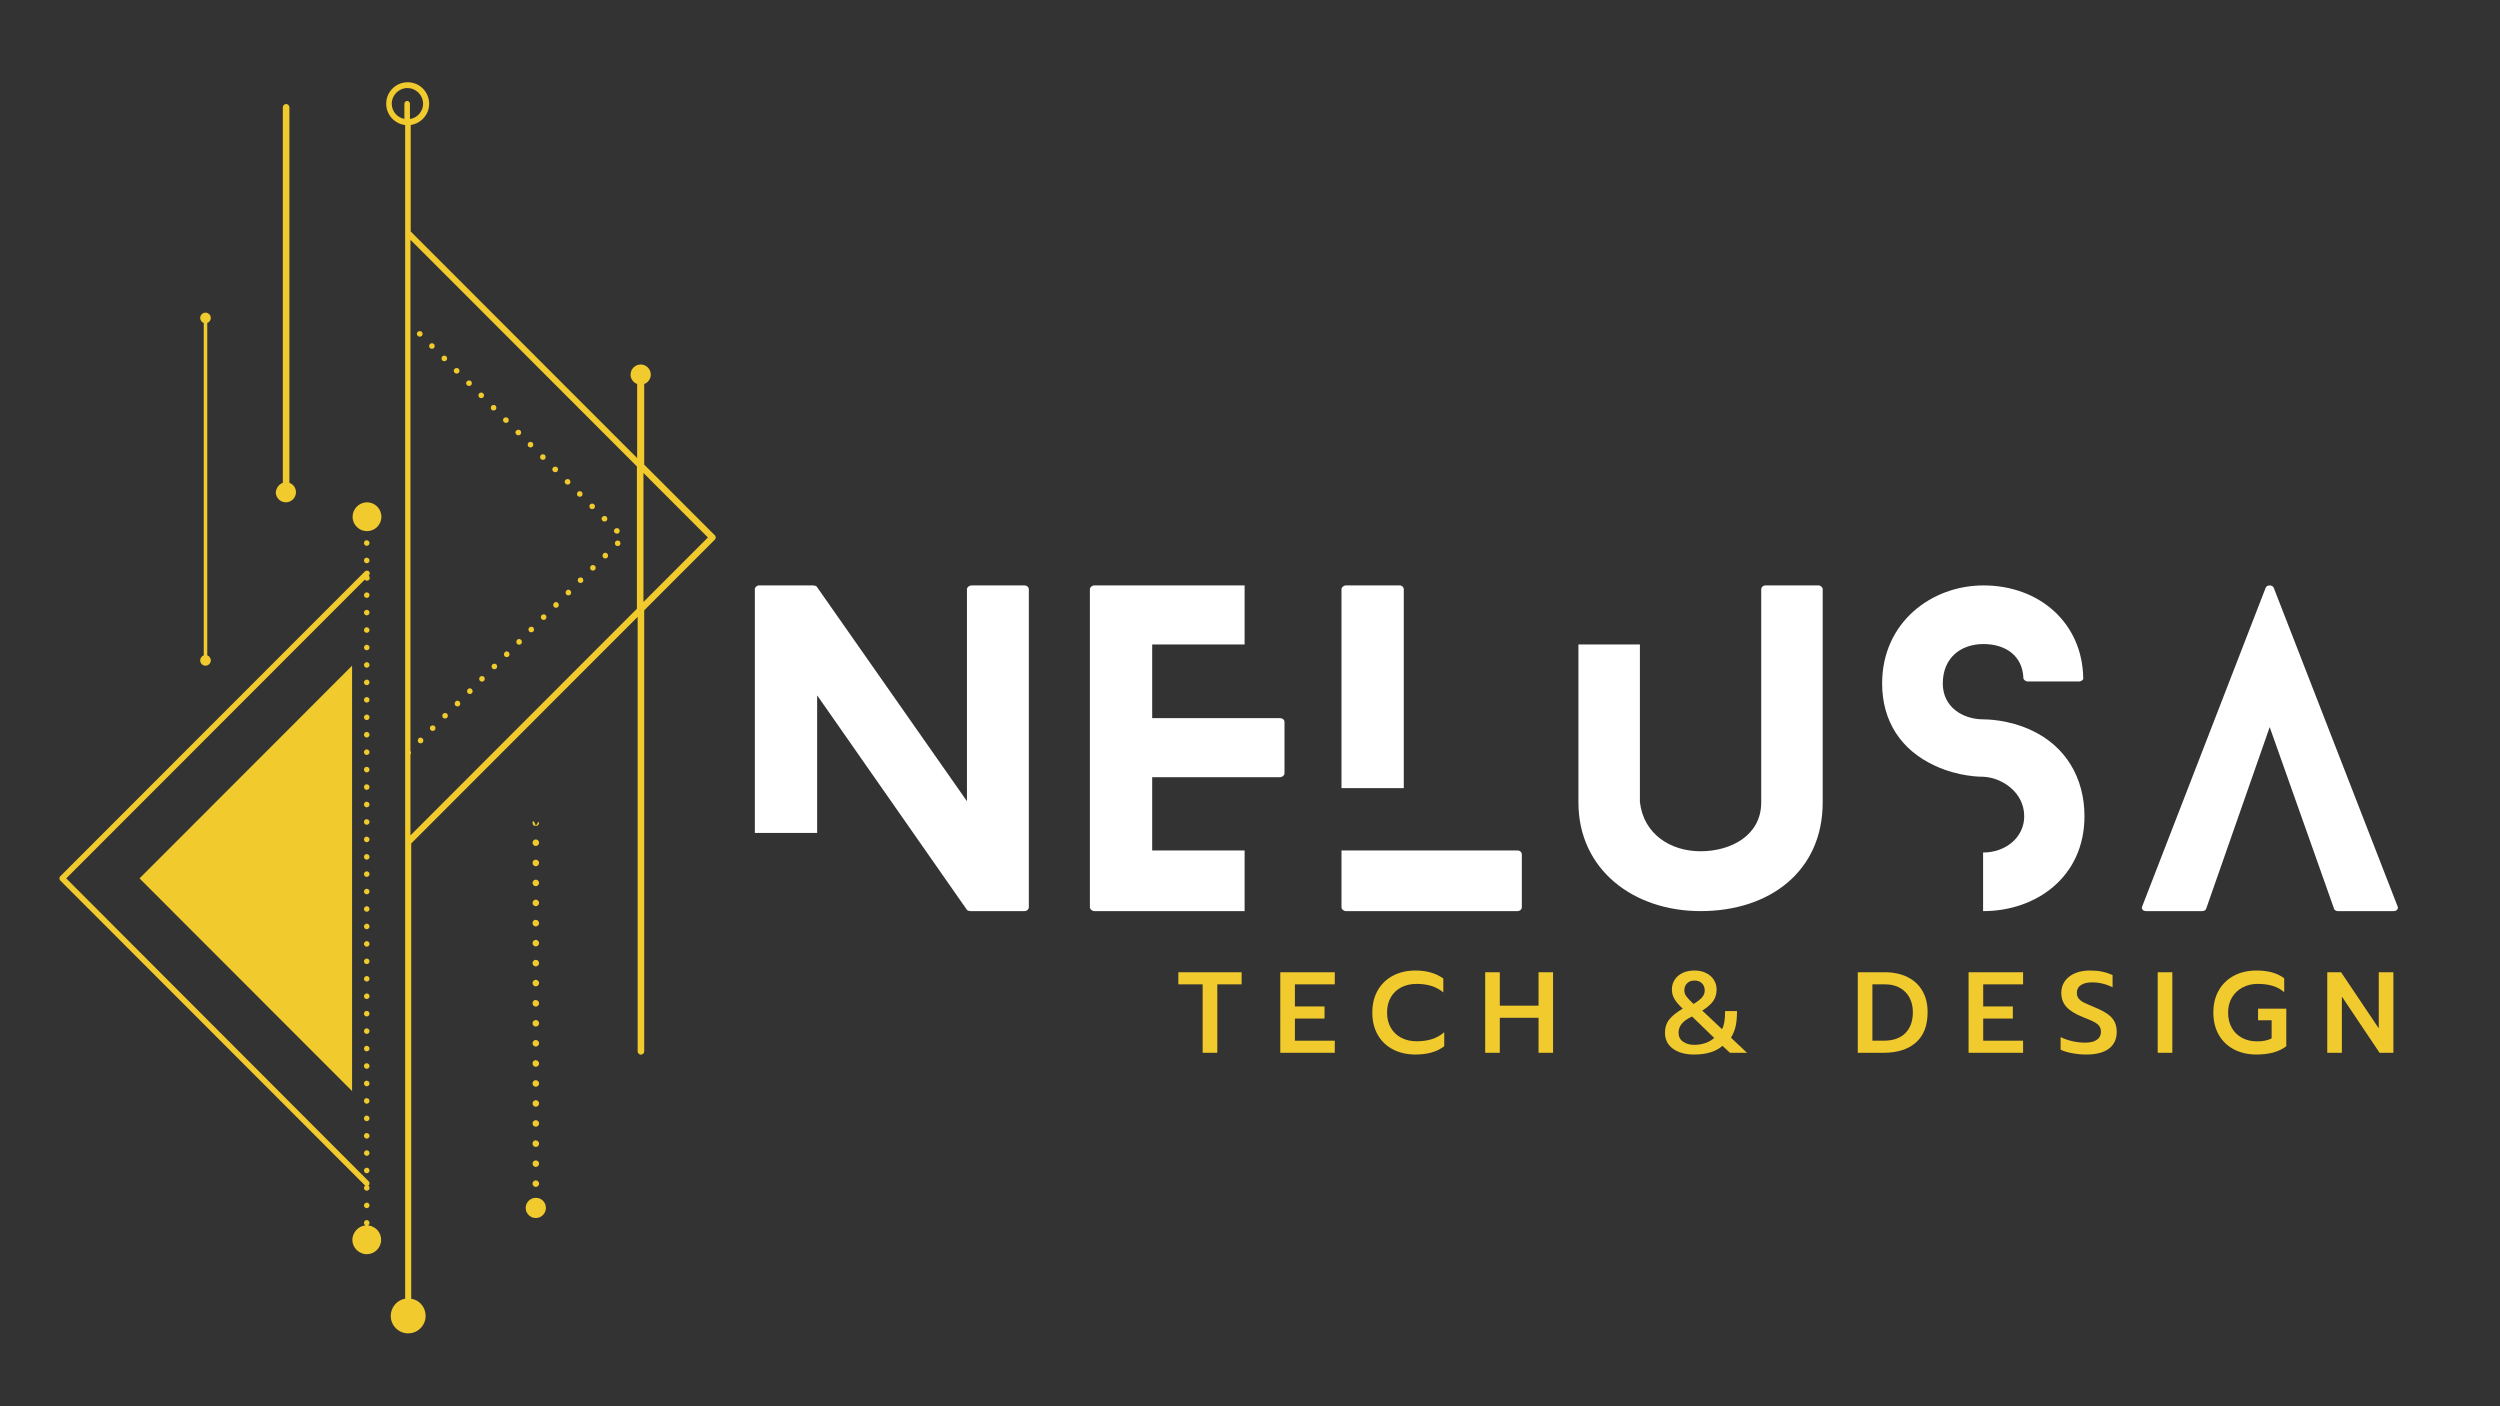 <svg xmlns="http://www.w3.org/2000/svg" xmlns:xlink="http://www.w3.org/1999/xlink" width="1920" zoomAndPan="magnify" viewBox="0 0 1440 810" height="1080" preserveAspectRatio="xMidYMid meet" version="1.0"><rect x="0" y="0" width="1440" height="810" fill="#333333" stroke="none"/><defs><g/><clipPath id="89349aea2e"><path d="M 34.078 47.371 L 412.418 47.371 L 412.418 768.016 L 34.078 768.016 Z M 34.078 47.371 " clip-rule="nonzero"/></clipPath></defs><g fill="#ffffff" fill-opacity="1"><g transform="translate(434.791, 524.798)"><g><path d="M 155.238 -187.598 L 124.988 -187.598 C 123.344 -187.598 122.172 -186.426 122.172 -185.488 L 122.172 -63.312 L 35.645 -186.895 C 35.41 -187.363 34.004 -187.598 33.531 -187.598 L 2.344 -187.598 C 1.172 -187.598 0 -186.426 0 -185.488 L 0 -45.023 L 35.879 -45.023 L 35.879 -124.285 L 122.172 -0.703 C 122.406 -0.234 123.812 0 124.285 0 L 155.238 0 C 156.879 0 157.816 -1.172 157.816 -2.109 L 157.816 -185.488 C 157.816 -186.426 156.879 -187.598 155.238 -187.598 Z M 155.238 -187.598 "/></g></g></g><g fill="#ffffff" fill-opacity="1"><g transform="translate(627.78, 524.798)"><g><path d="M 89.109 -34.941 L 35.879 -34.941 L 35.879 -77.148 L 109.512 -77.148 C 110.918 -77.148 112.09 -78.32 112.09 -79.262 L 112.09 -109.043 C 112.09 -110.215 110.918 -111.152 109.512 -111.152 L 35.879 -111.152 L 35.879 -153.594 L 89.109 -153.594 L 89.109 -187.598 L 2.578 -187.598 C 1.172 -187.598 0 -186.426 0 -185.488 L 0 -2.109 C 0 -1.172 1.172 0 2.578 0 L 89.109 0 Z M 89.109 -34.941 "/></g></g></g><g fill="#ffffff" fill-opacity="1"><g transform="translate(772.698, 524.798)"><g><path d="M 101.301 -34.941 L 0 -34.941 L 0 -2.109 C 0 -1.172 1.172 0 2.578 0 L 101.301 0 C 102.945 0 103.883 -1.172 103.883 -2.109 L 103.883 -32.594 C 103.883 -33.766 102.945 -34.941 101.301 -34.941 Z M 35.879 -70.816 L 35.879 -185.488 C 35.879 -186.426 34.941 -187.598 33.531 -187.598 L 2.578 -187.598 C 1.172 -187.598 0 -186.426 0 -185.488 L 0 -70.816 Z M 35.879 -70.816 "/></g></g></g><g fill="#ffffff" fill-opacity="1"><g transform="translate(909.174, 524.798)"><g><path d="M 138.352 -187.598 L 107.867 -187.598 C 106.227 -187.598 105.289 -186.426 105.289 -185.488 L 105.289 -62.609 C 105.289 -43.617 87.938 -34.473 70.348 -34.473 C 52.996 -34.473 37.52 -44.32 35.41 -62.844 L 35.41 -153.594 L 0 -153.594 L 0 -62.609 C 0 -23.918 31.656 0 70.348 0 C 110.215 0 140.699 -22.98 140.699 -62.609 L 140.699 -185.488 C 140.699 -186.426 139.527 -187.598 138.352 -187.598 Z M 138.352 -187.598 "/></g></g></g><g fill="#ffffff" fill-opacity="1"><g transform="translate(1084.107, 524.798)"><g><path d="M 86.059 -104.117 C 72.695 -110.449 59.562 -110.449 58.391 -110.449 C 46.43 -110.449 34.941 -117.484 34.941 -131.082 C 34.941 -146.09 45.492 -153.828 58.391 -153.828 C 70.582 -153.828 80.902 -147.5 81.371 -134.133 C 81.371 -133.43 82.543 -132.258 83.949 -132.258 L 113.262 -132.258 C 114.902 -132.258 116.074 -133.43 115.84 -134.133 C 115.371 -166.023 90.516 -187.598 58.391 -187.598 C 28.375 -187.598 0 -166.258 0 -131.082 C 0 -109.277 11.02 -92.625 30.484 -83.715 C 44.086 -77.383 56.75 -77.383 58.391 -77.383 C 68.941 -76.914 81.84 -68.473 81.84 -54.637 C 81.84 -42.211 70.816 -33.766 58.391 -33.766 C 58.391 -33.766 58.391 -33.766 58.156 -33.766 L 58.156 0 C 58.391 0 58.391 0 58.391 0 C 88.406 0 116.547 -19.465 116.547 -54.637 C 116.547 -76.68 105.758 -94.973 86.059 -104.117 Z M 86.059 -104.117 "/></g></g></g><g fill="#ffffff" fill-opacity="1"><g transform="translate(1233.715, 524.798)"><g><path d="M 147.266 -2.812 L 75.977 -186.191 C 75.273 -188.066 71.992 -188.066 71.285 -186.191 L 0.234 -2.812 C -0.469 -1.406 0.469 0 2.578 0 L 34.707 0 C 35.645 0 36.816 -0.469 37.051 -1.406 L 73.633 -105.992 L 110.684 -1.406 C 110.918 -0.469 112.09 0 112.793 0 L 145.152 0 C 146.797 0 147.969 -1.406 147.266 -2.812 Z M 147.266 -2.812 "/></g></g></g><g fill="#f1ca2e" fill-opacity="1"><g transform="translate(677.401, 606.407)"><g><path d="M 15.328 -39.422 L 1.328 -39.422 L 1.328 -46.391 L 37.766 -46.391 L 37.766 -39.422 L 23.766 -39.422 L 23.766 0 L 15.328 0 Z M 15.328 -39.422 "/></g></g></g><g fill="#f1ca2e" fill-opacity="1"><g transform="translate(733.46, 606.407)"><g><path d="M 3.984 -46.391 L 35.375 -46.391 L 35.375 -39.422 L 12.406 -39.422 L 12.406 -26.688 L 29.469 -26.688 L 29.469 -19.719 L 12.406 -19.719 L 12.406 -6.969 L 35.375 -6.969 L 35.375 0 L 3.984 0 Z M 3.984 -46.391 "/></g></g></g><g fill="#f1ca2e" fill-opacity="1"><g transform="translate(787.795, 606.407)"><g><path d="M 27.484 1 C 22.609 1 18.289 0.016 14.531 -1.953 C 10.77 -3.922 7.848 -6.727 5.766 -10.375 C 3.691 -14.031 2.656 -18.297 2.656 -23.172 C 2.656 -28.035 3.691 -32.289 5.766 -35.938 C 7.848 -39.594 10.77 -42.414 14.531 -44.406 C 18.289 -46.395 22.609 -47.391 27.484 -47.391 C 33.898 -47.391 39.254 -45.863 43.547 -42.812 L 43.547 -34.781 C 39.691 -38.051 34.578 -39.688 28.203 -39.688 C 24.797 -39.688 21.812 -39.008 19.25 -37.656 C 16.688 -36.312 14.695 -34.398 13.281 -31.922 C 11.863 -29.441 11.156 -26.523 11.156 -23.172 C 11.156 -19.805 11.875 -16.883 13.312 -14.406 C 14.75 -11.926 16.75 -10.008 19.312 -8.656 C 21.883 -7.312 24.848 -6.641 28.203 -6.641 C 31.484 -6.641 34.406 -7.047 36.969 -7.859 C 39.539 -8.68 41.91 -10 44.078 -11.812 L 44.078 -3.781 C 40.004 -0.594 34.473 1 27.484 1 Z M 27.484 1 "/></g></g></g><g fill="#f1ca2e" fill-opacity="1"><g transform="translate(851.481, 606.407)"><g><path d="M 3.984 -46.391 L 12.406 -46.391 L 12.406 -27.141 L 34.719 -27.141 L 34.719 -46.391 L 43.078 -46.391 L 43.078 0 L 34.719 0 L 34.719 -20.172 L 12.406 -20.172 L 12.406 0 L 3.984 0 Z M 3.984 -46.391 "/></g></g></g><g fill="#f1ca2e" fill-opacity="1"><g transform="translate(915.499, 606.407)"><g/></g></g><g fill="#f1ca2e" fill-opacity="1"><g transform="translate(956.37, 606.407)"><g><path d="M 19.375 1 C 14.426 1 10.398 -0.102 7.297 -2.312 C 4.203 -4.531 2.656 -7.629 2.656 -11.609 C 2.656 -14.578 3.461 -17.086 5.078 -19.141 C 6.691 -21.203 9.289 -23.297 12.875 -25.422 C 10.789 -27.367 9.227 -29.18 8.188 -30.859 C 7.156 -32.547 6.641 -34.406 6.641 -36.438 C 6.641 -38.562 7.18 -40.453 8.266 -42.109 C 9.348 -43.773 10.863 -45.07 12.812 -46 C 14.758 -46.926 17.035 -47.391 19.641 -47.391 C 22.172 -47.391 24.395 -46.91 26.312 -45.953 C 28.238 -45.004 29.734 -43.703 30.797 -42.047 C 31.859 -40.391 32.391 -38.52 32.391 -36.438 C 32.391 -33.914 31.758 -31.734 30.5 -29.891 C 29.238 -28.055 27.125 -26.191 24.156 -24.297 L 35.516 -13.609 C 36.703 -15.641 37.297 -19.113 37.297 -24.031 L 44.141 -24.031 C 44.141 -20.57 43.883 -17.691 43.375 -15.391 C 42.863 -13.098 41.969 -10.863 40.688 -8.688 L 49.906 0 L 40.094 0 L 35.781 -3.984 C 33.738 -2.254 31.359 -0.988 28.641 -0.188 C 25.922 0.602 22.832 1 19.375 1 Z M 19.109 -28.141 C 21.367 -29.473 23.004 -30.734 24.016 -31.922 C 25.035 -33.117 25.547 -34.445 25.547 -35.906 C 25.547 -37.594 25.016 -38.961 23.953 -40.016 C 22.898 -41.078 21.461 -41.609 19.641 -41.609 C 17.867 -41.609 16.453 -41.078 15.391 -40.016 C 14.336 -38.961 13.812 -37.594 13.812 -35.906 C 13.812 -34.664 14.219 -33.504 15.031 -32.422 C 15.852 -31.336 17.211 -29.91 19.109 -28.141 Z M 19.453 -4.578 C 21.836 -4.578 24.023 -4.93 26.016 -5.641 C 28.004 -6.348 29.664 -7.32 31 -8.562 L 18.25 -20.906 C 15.594 -19.664 13.633 -18.289 12.375 -16.781 C 11.113 -15.281 10.484 -13.555 10.484 -11.609 C 10.484 -9.316 11.359 -7.57 13.109 -6.375 C 14.859 -5.176 16.973 -4.578 19.453 -4.578 Z M 19.453 -4.578 "/></g></g></g><g fill="#f1ca2e" fill-opacity="1"><g transform="translate(1025.229, 606.407)"><g/></g></g><g fill="#f1ca2e" fill-opacity="1"><g transform="translate(1066.101, 606.407)"><g><path d="M 3.984 -46.391 L 19.516 -46.391 C 24.555 -46.391 28.938 -45.461 32.656 -43.609 C 36.375 -41.754 39.227 -39.098 41.219 -35.641 C 43.207 -32.191 44.203 -28.125 44.203 -23.438 C 44.203 -15.727 41.969 -9.895 37.5 -5.938 C 33.031 -1.977 26.789 0 18.781 0 L 3.984 0 Z M 18.922 -6.969 C 24.316 -6.969 28.461 -8.414 31.359 -11.312 C 34.254 -14.219 35.703 -18.258 35.703 -23.438 C 35.703 -26.57 35.062 -29.344 33.781 -31.75 C 32.5 -34.164 30.66 -36.047 28.266 -37.391 C 25.879 -38.742 23.051 -39.422 19.781 -39.422 L 12.406 -39.422 L 12.406 -6.969 Z M 18.922 -6.969 "/></g></g></g><g fill="#f1ca2e" fill-opacity="1"><g transform="translate(1129.919, 606.407)"><g><path d="M 3.984 -46.391 L 35.375 -46.391 L 35.375 -39.422 L 12.406 -39.422 L 12.406 -26.688 L 29.469 -26.688 L 29.469 -19.719 L 12.406 -19.719 L 12.406 -6.969 L 35.375 -6.969 L 35.375 0 L 3.984 0 Z M 3.984 -46.391 "/></g></g></g><g fill="#f1ca2e" fill-opacity="1"><g transform="translate(1184.254, 606.407)"><g><path d="M 17.391 1 C 14.648 1 11.941 0.742 9.266 0.234 C 6.586 -0.273 4.383 -0.953 2.656 -1.797 L 2.656 -9.031 C 4.863 -7.969 7.188 -7.172 9.625 -6.641 C 12.062 -6.109 14.453 -5.844 16.797 -5.844 C 19.754 -5.844 22.008 -6.395 23.562 -7.5 C 25.113 -8.602 25.891 -10.129 25.891 -12.078 C 25.891 -13.453 25.535 -14.594 24.828 -15.5 C 24.117 -16.406 23.078 -17.203 21.703 -17.891 C 20.328 -18.578 18.227 -19.473 15.406 -20.578 C 11.062 -22.348 7.914 -24.316 5.969 -26.484 C 4.02 -28.648 3.047 -31.348 3.047 -34.578 C 3.047 -37.098 3.734 -39.332 5.109 -41.281 C 6.484 -43.227 8.41 -44.734 10.891 -45.797 C 13.367 -46.859 16.223 -47.391 19.453 -47.391 C 22.109 -47.391 24.461 -47.176 26.516 -46.75 C 28.578 -46.332 30.602 -45.68 32.594 -44.797 L 32.594 -37.766 C 28.738 -39.629 24.844 -40.562 20.906 -40.562 C 18.07 -40.562 15.879 -40.039 14.328 -39 C 12.785 -37.957 12.016 -36.484 12.016 -34.578 C 12.016 -33.211 12.367 -32.098 13.078 -31.234 C 13.785 -30.367 14.723 -29.633 15.891 -29.031 C 17.066 -28.438 19.18 -27.5 22.234 -26.219 C 25.328 -24.938 27.77 -23.676 29.562 -22.438 C 31.363 -21.195 32.719 -19.742 33.625 -18.078 C 34.531 -16.422 34.984 -14.398 34.984 -12.016 C 34.984 -7.898 33.5 -4.703 30.531 -2.422 C 27.562 -0.141 23.18 1 17.391 1 Z M 17.391 1 "/></g></g></g><g fill="#f1ca2e" fill-opacity="1"><g transform="translate(1238.854, 606.407)"><g><path d="M 3.984 -46.391 L 12.406 -46.391 L 12.406 0 L 3.984 0 Z M 3.984 -46.391 "/></g></g></g><g fill="#f1ca2e" fill-opacity="1"><g transform="translate(1272.231, 606.407)"><g><path d="M 27.484 1 C 22.609 1 18.289 0.016 14.531 -1.953 C 10.77 -3.922 7.848 -6.727 5.766 -10.375 C 3.691 -14.031 2.656 -18.297 2.656 -23.172 C 2.656 -28.035 3.691 -32.289 5.766 -35.938 C 7.848 -39.594 10.77 -42.414 14.531 -44.406 C 18.289 -46.395 22.609 -47.391 27.484 -47.391 C 30.797 -47.391 33.758 -47.035 36.375 -46.328 C 38.988 -45.617 41.352 -44.488 43.469 -42.938 L 43.469 -34.906 C 41.531 -36.594 39.297 -37.812 36.766 -38.562 C 34.242 -39.312 31.391 -39.688 28.203 -39.688 C 25.023 -39.688 22.141 -39.008 19.547 -37.656 C 16.961 -36.312 14.914 -34.391 13.406 -31.891 C 11.906 -29.391 11.156 -26.484 11.156 -23.172 C 11.156 -19.805 11.863 -16.875 13.281 -14.375 C 14.695 -11.875 16.664 -9.945 19.188 -8.594 C 21.707 -7.25 24.582 -6.578 27.812 -6.578 C 31.219 -6.578 34.023 -7.148 36.234 -8.297 L 36.234 -18.719 L 28.406 -18.719 L 28.406 -25.422 L 44.672 -25.422 L 44.672 -3.781 C 40.555 -0.594 34.828 1 27.484 1 Z M 27.484 1 "/></g></g></g><g fill="#f1ca2e" fill-opacity="1"><g transform="translate(1336.514, 606.407)"><g><path d="M 3.984 -46.391 L 11.953 -46.391 L 33.656 -14.078 L 33.656 -46.391 L 42.078 -46.391 L 42.078 0 L 34.109 0 L 12.406 -32.391 L 12.406 0 L 3.984 0 Z M 3.984 -46.391 "/></g></g></g><g clip-path="url(#89349aea2e)"><path fill="#f1ca2e" d="M 236.422 68.496 C 240.496 67.766 243.699 64.125 243.699 59.754 C 243.699 54.801 239.625 50.723 234.676 50.723 C 229.727 50.723 225.648 54.801 225.648 59.754 C 225.648 64.125 228.852 67.766 232.93 68.496 L 232.93 59.754 C 232.93 58.883 233.656 58.152 234.531 58.152 C 235.402 58.152 236.129 58.883 236.129 59.754 L 236.129 68.496 Z M 240.645 193.48 C 241.227 194.066 242.391 194.066 242.973 193.48 C 243.555 192.898 243.555 191.734 242.973 191.152 C 242.391 190.57 241.227 190.57 240.645 191.152 C 239.914 191.734 239.914 192.754 240.645 193.48 Z M 247.629 200.477 C 248.211 201.059 249.379 201.059 249.961 200.477 C 250.543 199.891 250.543 198.727 249.961 198.145 C 249.379 197.562 248.211 197.562 247.629 198.145 C 247.047 198.871 247.047 199.891 247.629 200.477 Z M 254.762 207.613 C 255.344 208.195 256.508 208.195 257.094 207.613 C 257.676 207.031 257.676 205.863 257.094 205.281 C 256.508 204.699 255.344 204.699 254.762 205.281 C 254.18 205.863 254.18 207.031 254.762 207.613 Z M 261.895 214.75 C 262.477 215.332 263.641 215.332 264.223 214.75 C 264.809 214.168 264.809 213.004 264.223 212.418 C 263.641 211.836 262.477 211.836 261.895 212.418 C 261.168 213.004 261.168 214.023 261.895 214.75 Z M 269.027 221.887 C 269.609 222.473 270.773 222.473 271.355 221.887 C 271.941 221.305 271.941 220.141 271.355 219.559 C 270.773 218.977 269.609 218.977 269.027 219.559 C 268.301 220.141 268.301 221.16 269.027 221.887 Z M 276.016 228.879 C 276.598 229.465 277.762 229.465 278.344 228.879 C 278.926 228.297 278.926 227.133 278.344 226.551 C 277.762 225.969 276.598 225.969 276.016 226.551 C 275.434 227.277 275.434 228.297 276.016 228.879 Z M 283.148 236.02 C 283.73 236.602 284.895 236.602 285.477 236.02 C 286.059 235.438 286.059 234.27 285.477 233.688 C 284.895 233.105 283.73 233.105 283.148 233.688 C 282.566 234.27 282.566 235.438 283.148 236.02 Z M 290.281 243.156 C 290.863 243.738 292.027 243.738 292.609 243.156 C 293.191 242.574 293.191 241.41 292.609 240.824 C 292.027 240.242 290.863 240.242 290.281 240.824 C 289.555 241.41 289.555 242.43 290.281 243.156 Z M 297.414 250.293 C 297.996 250.879 299.16 250.879 299.742 250.293 C 300.324 249.711 300.324 248.547 299.742 247.965 C 299.16 247.383 297.996 247.383 297.414 247.965 C 296.684 248.547 296.684 249.566 297.414 250.293 Z M 304.398 257.285 C 304.984 257.871 306.148 257.871 306.73 257.285 C 307.312 256.703 307.312 255.539 306.73 254.957 C 306.148 254.375 304.984 254.375 304.398 254.957 C 303.816 255.539 303.816 256.703 304.398 257.285 Z M 311.531 264.426 C 312.113 265.008 313.281 265.008 313.863 264.426 C 314.445 263.844 314.445 262.676 313.863 262.094 C 313.281 261.512 312.113 261.512 311.531 262.094 C 310.949 262.676 310.949 263.844 311.531 264.426 Z M 318.664 271.562 C 319.246 272.145 320.414 272.145 320.996 271.562 C 321.578 270.98 321.578 269.816 320.996 269.23 C 320.414 268.648 319.246 268.648 318.664 269.23 C 317.938 269.816 317.938 270.836 318.664 271.562 Z M 325.797 278.699 C 326.379 279.285 327.547 279.285 328.129 278.699 C 328.711 278.117 328.711 276.953 328.129 276.371 C 327.547 275.789 326.379 275.789 325.797 276.371 C 325.07 276.953 325.07 277.973 325.797 278.699 Z M 332.785 285.691 C 333.367 286.277 334.531 286.277 335.113 285.691 C 335.695 285.109 335.695 283.945 335.113 283.363 C 334.531 282.781 333.367 282.781 332.785 283.363 C 332.203 283.945 332.203 285.109 332.785 285.691 Z M 162.91 278.117 L 162.91 61.793 C 162.91 60.773 163.785 59.902 164.805 59.902 C 165.824 59.902 166.695 60.773 166.695 61.793 L 166.695 278.117 C 168.879 278.848 170.48 281.031 170.48 283.508 C 170.48 286.711 167.859 289.336 164.66 289.336 C 161.457 289.336 158.836 286.711 158.836 283.508 C 159.129 281.031 160.727 278.848 162.91 278.117 Z M 339.918 292.832 C 340.5 293.414 341.664 293.414 342.246 292.832 C 342.828 292.25 342.828 291.082 342.246 290.5 C 341.664 289.918 340.5 289.918 339.918 290.5 C 339.336 291.082 339.336 292.25 339.918 292.832 Z M 347.051 299.969 C 347.633 300.551 348.797 300.551 349.379 299.969 C 349.961 299.387 349.961 298.223 349.379 297.637 C 348.797 297.055 347.633 297.055 347.051 297.637 C 346.324 298.223 346.324 299.242 347.051 299.969 Z M 219.684 297.637 C 219.684 292.977 215.898 289.336 211.383 289.336 C 206.871 289.336 203.086 293.121 203.086 297.637 C 203.086 302.301 206.871 305.941 211.383 305.941 C 215.898 305.941 219.684 302.301 219.684 297.637 Z M 354.184 306.961 C 354.766 307.543 355.93 307.543 356.512 306.961 C 357.094 306.379 357.094 305.215 356.512 304.629 C 355.93 304.047 354.766 304.047 354.184 304.629 C 353.457 305.359 353.457 306.379 354.184 306.961 Z M 209.637 312.789 C 209.637 313.664 210.367 314.391 211.238 314.391 C 212.113 314.391 212.84 313.664 212.84 312.789 C 212.84 311.914 212.113 311.188 211.238 311.188 C 210.512 311.039 209.637 311.77 209.637 312.789 Z M 354.621 311.77 C 354.039 312.352 354.039 313.516 354.621 314.098 C 355.203 314.684 356.367 314.684 356.949 314.098 C 357.531 313.516 357.531 312.352 356.949 311.77 C 356.223 311.188 355.203 311.188 354.621 311.77 Z M 347.488 318.906 C 346.906 319.488 346.906 320.656 347.488 321.238 C 348.07 321.82 349.234 321.82 349.816 321.238 C 350.398 320.656 350.398 319.488 349.816 318.906 C 349.234 318.18 348.07 318.18 347.488 318.906 Z M 209.637 322.84 C 209.637 323.715 210.367 324.441 211.238 324.441 C 212.113 324.441 212.84 323.715 212.84 322.84 C 212.84 321.965 212.113 321.238 211.238 321.238 C 210.512 321.09 209.637 321.82 209.637 322.84 Z M 340.355 325.898 C 339.773 326.48 339.773 327.648 340.355 328.23 C 340.938 328.812 342.102 328.812 342.684 328.23 C 343.266 327.648 343.266 326.48 342.684 325.898 C 342.102 325.316 340.938 325.316 340.355 325.898 Z M 333.223 333.035 C 332.641 333.621 332.641 334.785 333.223 335.367 C 333.805 335.949 334.969 335.949 335.551 335.367 C 336.133 334.785 336.133 333.621 335.551 333.035 C 334.969 332.453 333.949 332.453 333.223 333.035 Z M 326.234 340.176 C 325.652 340.758 325.652 341.922 326.234 342.504 C 326.816 343.09 327.98 343.09 328.562 342.504 C 329.145 341.922 329.145 340.758 328.562 340.176 C 327.836 339.445 326.816 339.445 326.234 340.176 Z M 209.637 342.797 C 209.637 343.672 210.367 344.398 211.238 344.398 C 212.113 344.398 212.84 343.672 212.84 342.797 C 212.84 341.922 212.113 341.195 211.238 341.195 C 210.512 341.195 209.637 341.922 209.637 342.797 Z M 370.633 272.438 L 370.633 346.73 L 407.75 309.582 Z M 319.102 347.312 C 318.52 347.895 318.52 349.062 319.102 349.645 C 319.684 350.227 320.848 350.227 321.43 349.645 C 322.012 349.062 322.012 347.895 321.43 347.312 C 320.848 346.586 319.684 346.586 319.102 347.312 Z M 209.637 352.848 C 209.637 353.723 210.367 354.449 211.238 354.449 C 212.113 354.449 212.84 353.723 212.84 352.848 C 212.84 351.973 212.113 351.246 211.238 351.246 C 210.512 351.246 209.637 351.973 209.637 352.848 Z M 311.969 354.305 C 311.387 354.887 311.387 356.055 311.969 356.637 C 312.551 357.219 313.715 357.219 314.297 356.637 C 314.883 356.055 314.883 354.887 314.297 354.305 C 313.715 353.723 312.699 353.723 311.969 354.305 Z M 304.836 361.441 C 304.254 362.027 304.254 363.191 304.836 363.773 C 305.418 364.355 306.582 364.355 307.168 363.773 C 307.75 363.191 307.75 362.027 307.168 361.441 C 306.582 360.859 305.566 360.859 304.836 361.441 Z M 209.637 362.898 C 209.637 363.773 210.367 364.504 211.238 364.504 C 212.113 364.504 212.84 363.773 212.84 362.898 C 212.84 362.027 212.113 361.297 211.238 361.297 C 210.512 361.297 209.637 362.027 209.637 362.898 Z M 297.852 368.582 C 297.27 369.164 297.27 370.328 297.852 370.91 C 298.434 371.496 299.598 371.496 300.18 370.91 C 300.762 370.328 300.762 369.164 300.18 368.582 C 299.449 367.852 298.434 367.852 297.852 368.582 Z M 209.637 372.949 C 209.637 373.824 210.367 374.555 211.238 374.555 C 212.113 374.555 212.84 373.824 212.84 372.949 C 212.84 372.078 212.113 371.348 211.238 371.348 C 210.512 371.348 209.637 372.078 209.637 372.949 Z M 290.719 375.719 C 290.137 376.301 290.137 377.469 290.719 378.051 C 291.301 378.633 292.465 378.633 293.047 378.051 C 293.629 377.469 293.629 376.301 293.047 375.719 C 292.465 374.992 291.301 374.992 290.719 375.719 Z M 117.352 186.055 C 116.188 185.617 115.312 184.449 115.312 183.141 C 115.312 181.539 116.621 180.082 118.371 180.082 C 119.969 180.082 121.426 181.391 121.426 183.141 C 121.426 184.449 120.551 185.617 119.387 186.055 L 119.387 377.469 C 120.551 377.902 121.426 379.07 121.426 380.379 C 121.426 381.984 120.117 383.438 118.371 383.438 C 116.77 383.438 115.312 382.129 115.312 380.379 C 115.312 379.07 116.188 377.902 117.352 377.469 Z M 209.637 383.004 C 209.637 383.875 210.367 384.605 211.238 384.605 C 212.113 384.605 212.84 383.875 212.84 383.004 C 212.84 382.129 212.113 381.398 211.238 381.398 C 210.512 381.398 209.637 382.129 209.637 383.004 Z M 283.586 382.711 C 283.004 383.293 283.004 384.461 283.586 385.043 C 284.168 385.625 285.332 385.625 285.914 385.043 C 286.496 384.461 286.496 383.293 285.914 382.711 C 285.332 382.129 284.312 382.129 283.586 382.711 Z M 276.453 389.848 C 275.871 390.434 275.871 391.598 276.453 392.18 C 277.035 392.762 278.199 392.762 278.781 392.18 C 279.363 391.598 279.363 390.434 278.781 389.848 C 278.199 389.266 277.18 389.266 276.453 389.848 Z M 209.637 393.055 C 209.637 393.93 210.367 394.656 211.238 394.656 C 212.113 394.656 212.84 393.93 212.84 393.055 C 212.84 392.18 212.113 391.453 211.238 391.453 C 210.512 391.453 209.637 392.18 209.637 393.055 Z M 269.465 396.988 C 268.883 397.57 268.883 398.734 269.465 399.316 C 270.047 399.902 271.211 399.902 271.793 399.316 C 272.375 398.734 272.375 397.57 271.793 396.988 C 271.066 396.258 270.047 396.258 269.465 396.988 Z M 209.637 403.105 C 209.637 403.98 210.367 404.707 211.238 404.707 C 212.113 404.707 212.84 403.98 212.84 403.105 C 212.84 402.23 212.113 401.504 211.238 401.504 C 210.512 401.504 209.637 402.23 209.637 403.105 Z M 262.332 404.125 C 261.75 404.707 261.75 405.871 262.332 406.457 C 262.914 407.039 264.078 407.039 264.66 406.457 C 265.242 405.871 265.242 404.707 264.66 404.125 C 264.078 403.398 262.914 403.398 262.332 404.125 Z M 255.199 411.117 C 254.617 411.699 254.617 412.867 255.199 413.449 C 255.781 414.031 256.945 414.031 257.527 413.449 C 258.109 412.867 258.109 411.699 257.527 411.117 C 256.945 410.535 255.926 410.535 255.199 411.117 Z M 209.637 413.156 C 209.637 414.031 210.367 414.758 211.238 414.758 C 212.113 414.758 212.84 414.031 212.84 413.156 C 212.84 412.281 212.113 411.555 211.238 411.555 C 210.512 411.555 209.637 412.281 209.637 413.156 Z M 248.066 418.254 C 247.484 418.84 247.484 420.004 248.066 420.586 C 248.648 421.168 249.812 421.168 250.395 420.586 C 250.977 420.004 250.977 418.84 250.395 418.254 C 249.812 417.672 248.793 417.672 248.066 418.254 Z M 209.637 423.207 C 209.637 424.082 210.367 424.809 211.238 424.809 C 212.113 424.809 212.84 424.082 212.84 423.207 C 212.84 422.336 212.113 421.605 211.238 421.605 C 210.512 421.461 209.637 422.336 209.637 423.207 Z M 241.078 425.395 C 240.496 425.977 240.496 427.141 241.078 427.723 C 241.66 428.305 242.828 428.305 243.41 427.723 C 243.992 427.141 243.992 425.977 243.41 425.395 C 242.68 424.664 241.66 424.664 241.078 425.395 Z M 209.637 433.258 C 209.637 434.133 210.367 434.863 211.238 434.863 C 212.113 434.863 212.84 434.133 212.84 433.258 C 212.84 432.387 212.113 431.656 211.238 431.656 C 210.512 431.512 209.637 432.387 209.637 433.258 Z M 209.637 443.312 C 209.637 444.184 210.367 444.914 211.238 444.914 C 212.113 444.914 212.84 444.184 212.84 443.312 C 212.84 442.438 212.113 441.707 211.238 441.707 C 210.512 441.562 209.637 442.293 209.637 443.312 Z M 209.637 453.363 C 209.637 454.234 210.367 454.965 211.238 454.965 C 212.113 454.965 212.84 454.234 212.84 453.363 C 212.84 452.488 212.113 451.762 211.238 451.762 C 210.512 451.613 209.637 452.344 209.637 453.363 Z M 209.637 463.414 C 209.637 464.289 210.367 465.016 211.238 465.016 C 212.113 465.016 212.84 464.289 212.84 463.414 C 212.84 462.539 212.113 461.812 211.238 461.812 C 210.512 461.664 209.637 462.395 209.637 463.414 Z M 306.875 474.047 Z M 209.637 473.465 C 209.637 474.34 210.367 475.066 211.238 475.066 C 212.113 475.066 212.84 474.34 212.84 473.465 C 212.84 472.59 212.113 471.863 211.238 471.863 C 210.512 471.719 209.637 472.445 209.637 473.465 Z M 306.73 473.902 C 306.73 474.484 307.02 474.922 307.312 475.215 L 307.457 475.359 L 307.312 475.215 C 307.02 474.922 306.875 474.484 306.73 473.902 C 306.73 474.629 307.02 475.066 307.312 475.359 C 307.602 475.648 308.039 475.797 308.621 475.797 C 309.641 475.797 310.516 474.922 310.516 473.902 C 310.516 472.152 308.621 475.797 308.621 475.797 C 307.602 472.008 306.73 472.883 306.73 473.902 Z M 236.422 434.715 L 236.422 481.188 L 366.848 350.664 L 366.848 268.648 L 236.422 138.125 L 236.422 432.531 C 236.859 433.258 236.859 434.133 236.422 434.715 Z M 209.637 483.516 C 209.637 484.391 210.367 485.117 211.238 485.117 C 212.113 485.117 212.84 484.391 212.84 483.516 C 212.84 482.641 212.113 481.914 211.238 481.914 C 210.512 481.77 209.637 482.496 209.637 483.516 Z M 306.73 485.41 C 306.73 486.43 307.602 487.305 308.621 487.305 C 309.641 487.305 310.516 486.43 310.516 485.41 C 310.516 484.391 309.641 483.516 308.621 483.516 C 307.602 483.516 306.73 484.391 306.73 485.41 Z M 209.637 493.566 C 209.637 494.441 210.367 495.172 211.238 495.172 C 212.113 495.172 212.84 494.441 212.84 493.566 C 212.84 492.695 212.113 491.965 211.238 491.965 C 210.512 491.82 209.637 492.547 209.637 493.566 Z M 306.73 497.062 C 306.73 498.082 307.602 498.957 308.621 498.957 C 309.641 498.957 310.516 498.082 310.516 497.062 C 310.516 496.043 309.641 495.172 308.621 495.172 C 307.602 495.172 306.73 495.898 306.73 497.062 Z M 209.637 503.473 C 209.637 504.348 210.367 505.074 211.238 505.074 C 212.113 505.074 212.84 504.348 212.84 503.473 C 212.84 502.602 212.113 501.871 211.238 501.871 C 210.512 501.871 209.637 502.602 209.637 503.473 Z M 306.73 508.57 C 306.73 509.594 307.602 510.465 308.621 510.465 C 309.641 510.465 310.516 509.594 310.516 508.57 C 310.516 507.551 309.641 506.68 308.621 506.68 C 307.602 506.68 306.73 507.551 306.73 508.57 Z M 209.637 513.523 C 209.637 514.398 210.367 515.129 211.238 515.129 C 212.113 515.129 212.84 514.398 212.84 513.523 C 212.84 512.652 212.113 511.922 211.238 511.922 C 210.512 511.922 209.637 512.652 209.637 513.523 Z M 306.73 520.082 C 306.73 521.102 307.602 521.973 308.621 521.973 C 309.641 521.973 310.516 521.102 310.516 520.082 C 310.516 519.062 309.641 518.188 308.621 518.188 C 307.602 518.188 306.73 519.062 306.73 520.082 Z M 209.637 523.578 C 209.637 524.449 210.367 525.18 211.238 525.18 C 212.113 525.18 212.84 524.449 212.84 523.578 C 212.84 522.703 212.113 521.973 211.238 521.973 C 210.512 521.973 209.637 522.703 209.637 523.578 Z M 306.73 531.734 C 306.73 532.754 307.602 533.629 308.621 533.629 C 309.641 533.629 310.516 532.754 310.516 531.734 C 310.516 530.715 309.641 529.84 308.621 529.84 C 307.602 529.695 306.73 530.57 306.73 531.734 Z M 209.637 533.629 C 209.637 534.5 210.367 535.23 211.238 535.23 C 212.113 535.23 212.84 534.5 212.84 533.629 C 212.84 532.754 212.113 532.027 211.238 532.027 C 210.512 532.027 209.637 532.754 209.637 533.629 Z M 306.73 543.242 C 306.73 544.262 307.602 545.137 308.621 545.137 C 309.641 545.137 310.516 544.262 310.516 543.242 C 310.516 542.223 309.641 541.348 308.621 541.348 C 307.602 541.348 306.73 542.223 306.73 543.242 Z M 209.637 543.68 C 209.637 544.555 210.367 545.281 211.238 545.281 C 212.113 545.281 212.84 544.555 212.84 543.68 C 212.84 542.805 212.113 542.078 211.238 542.078 C 210.512 542.078 209.637 542.805 209.637 543.68 Z M 209.637 553.73 C 209.637 554.605 210.367 555.332 211.238 555.332 C 212.113 555.332 212.84 554.605 212.84 553.73 C 212.84 552.855 212.113 552.129 211.238 552.129 C 210.512 552.129 209.637 552.855 209.637 553.73 Z M 306.73 554.75 C 306.73 555.77 307.602 556.645 308.621 556.645 C 309.641 556.645 310.516 555.77 310.516 554.75 C 310.516 553.73 309.641 552.855 308.621 552.855 C 307.602 552.855 306.73 553.73 306.73 554.75 Z M 209.637 563.781 C 209.637 564.656 210.367 565.383 211.238 565.383 C 212.113 565.383 212.84 564.656 212.84 563.781 C 212.84 562.906 212.113 562.18 211.238 562.18 C 210.512 562.18 209.637 562.906 209.637 563.781 Z M 306.73 566.258 C 306.73 567.277 307.602 568.152 308.621 568.152 C 309.641 568.152 310.516 567.277 310.516 566.258 C 310.516 565.238 309.641 564.363 308.621 564.363 C 307.602 564.363 306.73 565.238 306.73 566.258 Z M 209.637 573.832 C 209.637 574.707 210.367 575.438 211.238 575.438 C 212.113 575.438 212.84 574.707 212.84 573.832 C 212.84 572.961 212.113 572.23 211.238 572.23 C 210.512 572.23 209.637 572.961 209.637 573.832 Z M 306.73 577.914 C 306.73 578.934 307.602 579.805 308.621 579.805 C 309.641 579.805 310.516 578.934 310.516 577.914 C 310.516 576.895 309.641 576.02 308.621 576.02 C 307.602 575.871 306.73 576.746 306.73 577.914 Z M 209.637 583.887 C 209.637 584.758 210.367 585.488 211.238 585.488 C 212.113 585.488 212.84 584.758 212.84 583.887 C 212.84 583.012 212.113 582.281 211.238 582.281 C 210.512 582.137 209.637 583.012 209.637 583.887 Z M 306.73 589.422 C 306.73 590.441 307.602 591.312 308.621 591.312 C 309.641 591.312 310.516 590.441 310.516 589.422 C 310.516 588.402 309.641 587.527 308.621 587.527 C 307.602 587.527 306.73 588.402 306.73 589.422 Z M 209.637 593.938 C 209.637 594.809 210.367 595.539 211.238 595.539 C 212.113 595.539 212.84 594.809 212.84 593.938 C 212.84 593.062 212.113 592.332 211.238 592.332 C 210.512 592.188 209.637 593.062 209.637 593.938 Z M 306.73 600.93 C 306.73 601.949 307.602 602.824 308.621 602.824 C 309.641 602.824 310.516 601.949 310.516 600.93 C 310.516 599.91 309.641 599.035 308.621 599.035 C 307.602 599.035 306.73 599.91 306.73 600.93 Z M 209.637 603.988 C 209.637 604.863 210.367 605.59 211.238 605.59 C 212.113 605.59 212.84 604.863 212.84 603.988 C 212.84 603.113 212.113 602.387 211.238 602.387 C 210.512 602.238 209.637 603.113 209.637 603.988 Z M 306.73 612.582 C 306.73 613.602 307.602 614.477 308.621 614.477 C 309.641 614.477 310.516 613.602 310.516 612.582 C 310.516 611.562 309.641 610.688 308.621 610.688 C 307.602 610.543 306.73 611.418 306.73 612.582 Z M 209.637 614.039 C 209.637 614.914 210.367 615.641 211.238 615.641 C 212.113 615.641 212.84 614.914 212.84 614.039 C 212.84 613.164 212.113 612.438 211.238 612.438 C 210.512 612.293 209.637 613.02 209.637 614.039 Z M 209.637 624.09 C 209.637 624.965 210.367 625.691 211.238 625.691 C 212.113 625.691 212.84 624.965 212.84 624.09 C 212.84 623.215 212.113 622.488 211.238 622.488 C 210.512 622.344 209.637 623.07 209.637 624.09 Z M 306.73 624.09 C 306.73 625.109 307.602 625.984 308.621 625.984 C 309.641 625.984 310.516 625.109 310.516 624.09 C 310.516 623.07 309.641 622.195 308.621 622.195 C 307.602 622.195 306.73 622.926 306.73 624.09 Z M 202.797 628.461 L 80.375 505.949 L 202.797 383.438 Z M 209.637 634.141 C 209.637 635.016 210.367 635.746 211.238 635.746 C 212.113 635.746 212.84 635.016 212.84 634.141 C 212.84 633.27 212.113 632.539 211.238 632.539 C 210.512 632.395 209.637 633.121 209.637 634.141 Z M 306.73 635.598 C 306.73 636.617 307.602 637.492 308.621 637.492 C 309.641 637.492 310.516 636.617 310.516 635.598 C 310.516 634.578 309.641 633.703 308.621 633.703 C 307.602 633.703 306.73 634.578 306.73 635.598 Z M 209.637 644.191 C 209.637 645.066 210.367 645.797 211.238 645.797 C 212.113 645.797 212.84 645.066 212.84 644.191 C 212.84 643.32 212.113 642.59 211.238 642.59 C 210.512 642.445 209.637 643.172 209.637 644.191 Z M 306.73 647.105 C 306.73 648.125 307.602 649 308.621 649 C 309.641 649 310.516 648.125 310.516 647.105 C 310.516 646.086 309.641 645.215 308.621 645.215 C 307.602 645.215 306.73 646.086 306.73 647.105 Z M 209.637 654.246 C 209.637 655.117 210.367 655.848 211.238 655.848 C 212.113 655.848 212.84 655.117 212.84 654.246 C 212.84 653.371 212.113 652.641 211.238 652.641 C 210.512 652.496 209.637 653.227 209.637 654.246 Z M 306.73 658.762 C 306.73 659.781 307.602 660.656 308.621 660.656 C 309.641 660.656 310.516 659.781 310.516 658.762 C 310.516 657.742 309.641 656.867 308.621 656.867 C 307.602 656.723 306.73 657.594 306.73 658.762 Z M 209.637 664.152 C 209.637 665.023 210.367 665.754 211.238 665.754 C 212.113 665.754 212.84 665.023 212.84 664.152 C 212.84 663.277 212.113 662.547 211.238 662.547 C 210.512 662.547 209.637 663.277 209.637 664.152 Z M 306.73 670.27 C 306.73 671.289 307.602 672.164 308.621 672.164 C 309.641 672.164 310.516 671.289 310.516 670.27 C 310.516 669.25 309.641 668.375 308.621 668.375 C 307.602 668.375 306.73 669.25 306.73 670.27 Z M 209.637 674.203 C 209.637 675.074 210.367 675.805 211.238 675.805 C 212.113 675.805 212.84 675.074 212.84 674.203 C 212.84 673.328 212.113 672.598 211.238 672.598 C 210.512 672.598 209.637 673.328 209.637 674.203 Z M 306.73 681.777 C 306.73 682.797 307.602 683.672 308.621 683.672 C 309.641 683.672 310.516 682.797 310.516 681.777 C 310.516 680.758 309.641 679.883 308.621 679.883 C 307.602 679.883 306.73 680.758 306.73 681.777 Z M 210.367 682.941 C 209.93 683.234 209.637 683.816 209.637 684.254 C 209.637 685.129 210.367 685.855 211.238 685.855 C 212.113 685.855 212.84 685.129 212.84 684.254 C 212.84 683.672 212.551 683.234 212.113 682.941 C 212.258 682.941 212.258 682.797 212.402 682.797 C 212.984 682.215 212.984 681.047 212.402 680.465 L 38.164 505.949 L 210.074 333.91 C 210.367 334.203 210.801 334.492 211.383 334.492 C 212.258 334.492 212.984 333.766 212.984 332.891 C 212.984 332.453 212.695 331.871 212.402 331.578 L 212.551 331.434 C 213.133 330.852 213.133 329.688 212.551 329.105 C 211.969 328.52 210.801 328.52 210.219 329.105 L 34.668 504.785 C 34.086 505.367 34.086 506.531 34.668 507.117 L 210.219 682.797 C 210.219 682.797 210.367 682.941 210.367 682.941 Z M 209.637 694.305 C 209.637 695.18 210.367 695.906 211.238 695.906 C 212.113 695.906 212.84 695.18 212.84 694.305 C 212.84 693.43 212.113 692.703 211.238 692.703 C 210.512 692.703 209.637 693.43 209.637 694.305 Z M 314.445 695.762 C 314.445 698.965 311.824 701.59 308.621 701.59 C 305.418 701.59 302.801 698.965 302.801 695.762 C 302.801 692.559 305.418 689.934 308.621 689.934 C 311.969 689.934 314.445 692.559 314.445 695.762 Z M 210.512 705.812 C 209.93 705.523 209.637 704.938 209.637 704.355 C 209.637 703.48 210.367 702.754 211.238 702.754 C 212.113 702.754 212.84 703.48 212.84 704.355 C 212.84 704.938 212.551 705.523 211.969 705.812 C 216.188 706.25 219.535 709.746 219.535 714.117 C 219.535 718.777 215.75 722.418 211.238 722.418 C 206.727 722.418 202.941 718.633 202.941 714.117 C 203.086 709.891 206.289 706.25 210.512 705.812 Z M 233.074 71.992 C 227.105 71.117 222.449 66.02 222.449 59.754 C 222.449 52.91 227.98 47.371 234.82 47.371 C 241.66 47.371 247.195 52.91 247.195 59.754 C 247.195 66.02 242.535 71.117 236.566 71.992 L 236.566 133.32 L 366.992 263.844 L 366.992 221.16 C 364.809 220.434 363.207 218.246 363.207 215.77 C 363.207 212.566 365.828 209.945 369.031 209.945 C 372.234 209.945 374.852 212.566 374.852 215.77 C 374.852 218.246 373.254 220.434 371.07 221.16 L 371.07 267.629 L 411.828 308.418 C 412.41 309 412.41 310.168 411.828 310.75 L 371.07 351.539 L 371.07 605.59 C 371.07 606.609 370.195 607.484 369.176 607.484 C 368.156 607.484 367.285 606.609 367.285 605.59 L 367.285 355.324 L 236.859 485.848 L 236.859 748.059 C 241.66 748.785 245.156 753.012 245.156 757.965 C 245.156 763.5 240.645 768.016 235.113 768.016 C 229.582 768.016 225.066 763.5 225.066 757.965 C 225.066 753.012 228.707 748.785 233.363 748.059 L 233.363 71.992 Z M 233.074 71.992 " fill-opacity="1" fill-rule="evenodd"/></g></svg>
